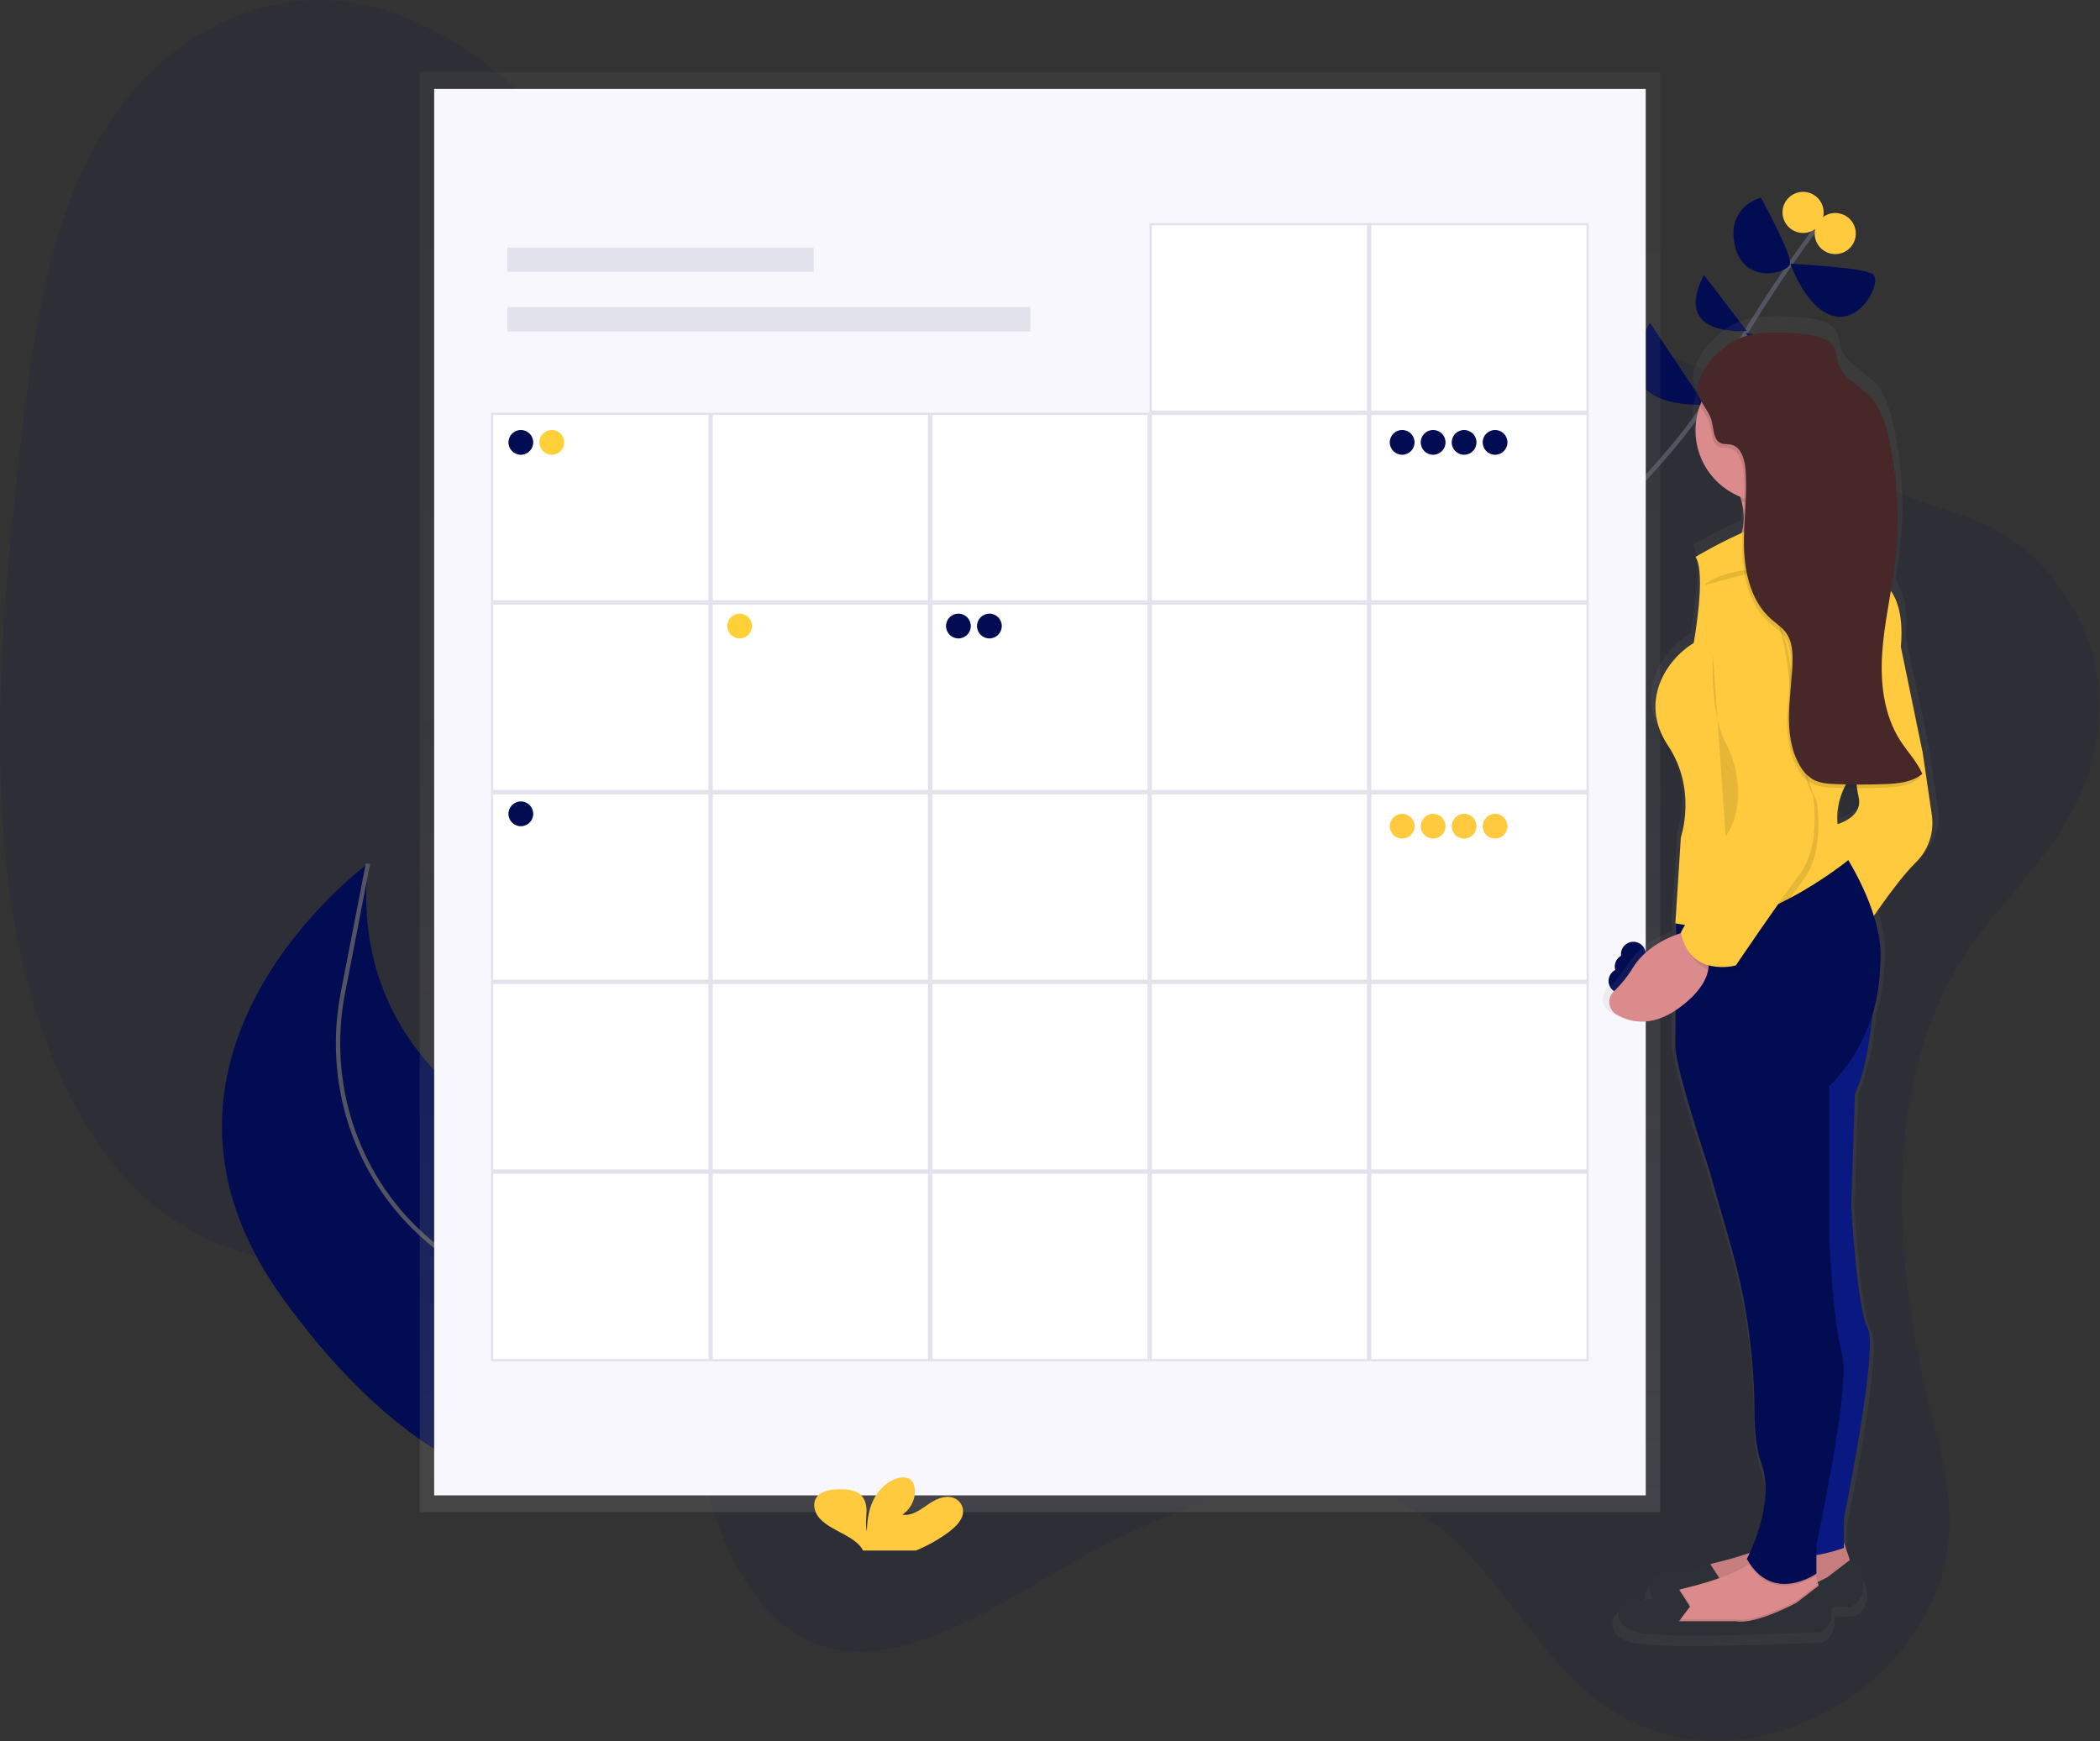 <svg width="966" height="801" viewBox="0 0 966 801" fill="none" xmlns="http://www.w3.org/2000/svg">
<rect x="0" y="0" width="966" height="801" fill="#333333" stroke="none"/>
<g id="undraw_events_2p66 (1) 2" clip-path="url(#clip0)">
<path id="Vector" opacity="0.1" d="M901.88 442.5C864.79 502.5 871.74 584.24 888.03 648.69C893.48 670.27 899.76 693.05 895.1 717.2C889.4 746.73 868.62 769.92 847.59 783.2C809.25 807.35 765.47 806.68 733.59 781.43C706.06 759.62 687.93 721.58 659.82 700.94C612.82 666.39 548.28 687.33 492.24 719.62C452.61 742.41 408.99 771.41 372.36 754.99C346.59 743.46 330.52 710.93 323.02 675.53C319.4 658.44 317.21 639.77 308.91 626.75C303.97 619.01 297.18 613.83 290.14 609.58C225.89 570.84 138.96 603.23 77 559.36C35.15 529.74 11.36 468.56 3.54 403.14C-4.28 337.72 2.15 267.72 10.2 198.8C15.93 149.8 23.68 97.38 49.4 57.53C76.61 15.38 119.5 -3.47 156.78 0.53C194.06 4.53 226.43 28.15 254.33 57.02C289.2 93.1 320.65 139.18 365.78 150.82C396.52 158.75 430.09 149.57 462.78 144.38C517.36 135.7 571.18 138.19 624.62 141.45C675.78 144.57 727.25 148.45 774.92 166.45C808.65 179.2 834.54 205.74 866.02 223C886.54 234.25 909.69 235.68 928.81 250.68C952.36 269.16 972.74 303.27 963.31 346.39C954.32 387.41 921.56 410.66 901.88 442.5Z" fill="#020C53"/>
<path id="Vector_2" d="M664.49 306.88C664.49 306.88 765.49 222.25 787.95 179.58C810.41 136.91 839 100.14 839 100.14" stroke="#535461" stroke-width="2" stroke-miterlimit="10"/>
<path id="Vector_3" d="M825.72 195.53L782.03 185.68C782.03 185.68 792.34 231.76 825.72 195.53Z" fill="#020C53"/>
<path id="Vector_4" d="M758.96 148.49L784.1 186.14C784.1 186.14 734.95 189.69 758.96 148.49Z" fill="#020C53"/>
<path id="Vector_5" d="M842.91 160.14L802.98 153.14C802.98 153.14 828.06 191.29 842.91 160.14Z" fill="#020C53"/>
<path id="Vector_6" d="M783.82 126.49L803.49 152.25C803.49 152.25 768.67 155.55 783.82 126.49Z" fill="#020C53"/>
<path id="Vector_7" d="M823.63 121.36C823.63 121.36 857.63 122.98 861.63 126.23C865.63 129.48 856.56 148.53 843.63 145.42C830.7 142.31 823.63 121.36 823.63 121.36Z" fill="#020C53"/>
<path id="Vector_8" d="M810.04 90.97C810.04 90.97 823.93 116.28 823.41 121.1C822.89 125.92 802.24 131.33 798.07 113.1C793.9 94.87 810.04 90.97 810.04 90.97Z" fill="#020C53"/>
<path id="Vector_9" d="M853.234 110.301C854.807 105.321 852.045 100.01 847.066 98.438C842.087 96.866 836.776 99.627 835.204 104.607C833.631 109.586 836.393 114.897 841.372 116.469C846.351 118.041 851.662 115.28 853.234 110.301Z" fill="#FFCA3D"/>
<path id="Vector_10" d="M838.434 100.571C840.006 95.592 837.245 90.281 832.265 88.709C827.286 87.136 821.975 89.898 820.403 94.877C818.831 99.856 821.592 105.167 826.571 106.74C831.551 108.312 836.862 105.55 838.434 100.571Z" fill="#FFCA3D"/>
<path id="Vector_11" d="M349.46 638.63C349.46 638.63 365.67 590.41 262.91 532.28C262.91 532.28 158.57 501.85 169.24 397.35C169.24 397.35 48.96 485.47 130.35 597.72C211.74 709.97 281.99 685.47 281.99 685.47L349.46 638.63Z" fill="#020C53"/>
<path id="Vector_12" d="M318.13 660.41C318.13 660.41 267.99 606.22 219.93 585.27C210.329 580.949 201.508 575.073 193.82 567.88C163.18 539.88 149.82 497.63 157.72 456.88L169.27 397.35" stroke="#535461" stroke-width="2" stroke-miterlimit="10"/>
<path id="Vector_13" d="M763.68 33.2H193.07V695.73H763.68V33.2Z" fill="url(#paint0_linear)"/>
<path id="Vector_14" d="M757.04 40.91H199.72V688H757.04V40.91Z" fill="#F7F7FD"/>
<path id="Vector_15" d="M374.27 113.85H233.38V125.07H374.27V113.85Z" fill="#E2E2EC"/>
<path id="Vector_16" d="M474.01 141.28H233.38V152.5H474.01V141.28Z" fill="#E2E2EC"/>
<path id="Vector_17" d="M730.35 103.13H630.36V189.41H730.35V103.13Z" fill="white"/>
<path id="Vector_18" d="M729.82 103.63V188.91H630.82V103.63H729.82ZM730.82 102.63H629.82V189.91H730.82V102.63Z" fill="#E2E2EC"/>
<path id="Vector_19" d="M629.36 103.13H529.37V189.41H629.36V103.13Z" fill="white"/>
<path id="Vector_20" d="M628.82 103.63V188.91H529.82V103.63H628.82ZM629.82 102.63H528.82V189.91H629.82V102.63Z" fill="#E2E2EC"/>
<path id="Vector_21" d="M730.35 190.41H630.36V276.69H730.35V190.41Z" fill="white"/>
<path id="Vector_22" d="M729.82 190.91V276.19H630.82V190.91H729.82ZM730.82 189.91H629.82V277.19H730.82V189.91Z" fill="#E2E2EC"/>
<path id="Vector_23" d="M629.36 190.41H529.37V276.69H629.36V190.41Z" fill="white"/>
<path id="Vector_24" d="M628.82 190.91V276.19H529.82V190.91H628.82ZM629.82 189.91H528.82V277.19H629.82V189.91Z" fill="#E2E2EC"/>
<path id="Vector_25" d="M528.37 190.41H428.38V276.69H528.37V190.41Z" fill="white"/>
<path id="Vector_26" d="M527.87 190.91V276.19H428.87V190.91H527.87ZM528.87 189.91H427.87V277.19H528.87V189.91Z" fill="#E2E2EC"/>
<path id="Vector_27" d="M427.38 190.41H327.39V276.69H427.38V190.41Z" fill="white"/>
<path id="Vector_28" d="M426.88 190.91V276.19H327.88V190.91H426.88ZM427.88 189.91H326.88V277.19H427.88V189.91Z" fill="#E2E2EC"/>
<path id="Vector_29" d="M326.39 190.41H226.4V276.69H326.39V190.41Z" fill="white"/>
<path id="Vector_30" d="M325.89 190.91V276.19H226.89V190.91H325.89ZM326.89 189.91H225.89V277.19H326.89V189.91Z" fill="#E2E2EC"/>
<path id="Vector_31" d="M730.35 277.68H630.36V363.96H730.35V277.68Z" fill="white"/>
<path id="Vector_32" d="M729.82 278.19V363.47H630.82V278.19H729.82ZM730.82 277.19H629.82V364.47H730.82V277.19Z" fill="#E2E2EC"/>
<path id="Vector_33" d="M629.36 277.68H529.37V363.96H629.36V277.68Z" fill="white"/>
<path id="Vector_34" d="M628.82 278.19V363.47H529.82V278.19H628.82ZM629.82 277.19H528.82V364.47H629.82V277.19Z" fill="#E2E2EC"/>
<path id="Vector_35" d="M528.37 277.68H428.38V363.96H528.37V277.68Z" fill="white"/>
<path id="Vector_36" d="M527.87 278.19V363.47H428.87V278.19H527.87ZM528.87 277.19H427.87V364.47H528.87V277.19Z" fill="#E2E2EC"/>
<path id="Vector_37" d="M427.38 277.68H327.39V363.96H427.38V277.68Z" fill="white"/>
<path id="Vector_38" d="M426.88 278.19V363.47H327.88V278.19H426.88ZM427.88 277.19H326.88V364.47H427.88V277.19Z" fill="#E2E2EC"/>
<path id="Vector_39" d="M326.39 277.68H226.4V363.96H326.39V277.68Z" fill="white"/>
<path id="Vector_40" d="M325.89 278.19V363.47H226.89V278.19H325.89ZM326.89 277.19H225.89V364.47H326.89V277.19Z" fill="#E2E2EC"/>
<path id="Vector_41" d="M730.35 364.96H630.36V451.24H730.35V364.96Z" fill="white"/>
<path id="Vector_42" d="M729.82 365.46V450.74H630.82V365.46H729.82ZM730.82 364.46H629.82V451.74H730.82V364.46Z" fill="#E2E2EC"/>
<path id="Vector_43" d="M629.36 364.96H529.37V451.24H629.36V364.96Z" fill="white"/>
<path id="Vector_44" d="M628.82 365.46V450.74H529.82V365.46H628.82ZM629.82 364.46H528.82V451.74H629.82V364.46Z" fill="#E2E2EC"/>
<path id="Vector_45" d="M528.37 364.96H428.38V451.24H528.37V364.96Z" fill="white"/>
<path id="Vector_46" d="M527.87 365.46V450.74H428.87V365.46H527.87ZM528.87 364.46H427.87V451.74H528.87V364.46Z" fill="#E2E2EC"/>
<path id="Vector_47" d="M427.38 364.96H327.39V451.24H427.38V364.96Z" fill="white"/>
<path id="Vector_48" d="M426.88 365.46V450.74H327.88V365.46H426.88ZM427.88 364.46H326.88V451.74H427.88V364.46Z" fill="#E2E2EC"/>
<path id="Vector_49" d="M326.39 364.96H226.4V451.24H326.39V364.96Z" fill="white"/>
<path id="Vector_50" d="M325.89 365.46V450.74H226.89V365.46H325.89ZM326.89 364.46H225.89V451.74H326.89V364.46Z" fill="#E2E2EC"/>
<path id="Vector_51" d="M730.35 452.23H630.36V538.51H730.35V452.23Z" fill="white"/>
<path id="Vector_52" d="M729.82 452.74V538.01H630.82V452.74H729.82ZM730.82 451.74H629.82V539.01H730.82V451.74Z" fill="#E2E2EC"/>
<path id="Vector_53" d="M629.36 452.23H529.37V538.51H629.36V452.23Z" fill="white"/>
<path id="Vector_54" d="M628.82 452.74V538.01H529.82V452.74H628.82ZM629.82 451.74H528.82V539.01H629.82V451.74Z" fill="#E2E2EC"/>
<path id="Vector_55" d="M528.37 452.23H428.38V538.51H528.37V452.23Z" fill="white"/>
<path id="Vector_56" d="M527.87 452.74V538.01H428.87V452.74H527.87ZM528.87 451.74H427.87V539.01H528.87V451.74Z" fill="#E2E2EC"/>
<path id="Vector_57" d="M427.38 452.23H327.39V538.51H427.38V452.23Z" fill="white"/>
<path id="Vector_58" d="M426.88 452.74V538.01H327.88V452.74H426.88ZM427.88 451.74H326.88V539.01H427.88V451.74Z" fill="#E2E2EC"/>
<path id="Vector_59" d="M326.39 452.23H226.4V538.51H326.39V452.23Z" fill="white"/>
<path id="Vector_60" d="M325.89 452.74V538.01H226.89V452.74H325.89ZM326.89 451.74H225.89V539.01H326.89V451.74Z" fill="#E2E2EC"/>
<path id="Vector_61" d="M730.35 539.51H630.36V625.79H730.35V539.51Z" fill="white"/>
<path id="Vector_62" d="M729.82 540.01V625.29H630.82V540.01H729.82ZM730.82 539.01H629.82V626.29H730.82V539.01Z" fill="#E2E2EC"/>
<path id="Vector_63" d="M629.36 539.51H529.37V625.79H629.36V539.51Z" fill="white"/>
<path id="Vector_64" d="M628.82 540.01V625.29H529.82V540.01H628.82ZM629.82 539.01H528.82V626.29H629.82V539.01Z" fill="#E2E2EC"/>
<path id="Vector_65" d="M528.37 539.51H428.38V625.79H528.37V539.51Z" fill="white"/>
<path id="Vector_66" d="M527.87 540.01V625.29H428.87V540.01H527.87ZM528.87 539.01H427.87V626.29H528.87V539.01Z" fill="#E2E2EC"/>
<path id="Vector_67" d="M427.38 539.51H327.39V625.79H427.38V539.51Z" fill="white"/>
<path id="Vector_68" d="M426.88 540.01V625.29H327.88V540.01H426.88ZM427.88 539.01H326.88V626.29H427.88V539.01Z" fill="#E2E2EC"/>
<path id="Vector_69" d="M326.39 539.51H226.4V625.79H326.39V539.51Z" fill="white"/>
<path id="Vector_70" d="M325.89 540.01V625.29H226.89V540.01H325.89ZM326.89 539.01H225.89V626.29H326.89V539.01Z" fill="#E2E2EC"/>
<path id="Vector_71" d="M436.42 704.89C439.28 702.72 441.97 700.16 442.8 697.04C443.226 695.389 443 693.637 442.17 692.148C441.34 690.659 439.968 689.546 438.34 689.04C434.25 687.76 429.88 690.04 426.56 692.41C423.24 694.78 419.45 697.41 415.11 696.92C419.6 693.67 421.74 688.4 420.5 683.61C420.287 682.578 419.764 681.636 419 680.91C416.73 678.91 412.61 679.78 409.89 681.34C401.24 686.34 398.83 695.89 398.78 704.52C397.91 701.41 398.64 698.17 398.62 694.97C398.6 691.77 397.53 688.24 394.23 686.52C392.118 685.604 389.831 685.164 387.53 685.23C383.64 685.11 379.31 685.43 376.66 687.75C373.36 690.63 374.22 695.47 377.09 698.64C379.96 701.81 384.33 703.8 388.34 705.99C391.4 707.66 394.5 709.61 396.34 712.25C396.581 712.6 396.783 712.975 396.94 713.37H421.31C426.678 711.179 431.754 708.331 436.42 704.89Z" fill="#FFCA3D"/>
<path id="Vector_72" d="M239.59 209.23C242.738 209.23 245.29 206.678 245.29 203.53C245.29 200.382 242.738 197.83 239.59 197.83C236.442 197.83 233.89 200.382 233.89 203.53C233.89 206.678 236.442 209.23 239.59 209.23Z" fill="#020C53"/>
<path id="Vector_73" d="M253.83 209.23C256.978 209.23 259.53 206.678 259.53 203.53C259.53 200.382 256.978 197.83 253.83 197.83C250.682 197.83 248.13 200.382 248.13 203.53C248.13 206.678 250.682 209.23 253.83 209.23Z" fill="#FFD037"/>
<path id="Vector_74" d="M440.87 293.73C444.018 293.73 446.57 291.178 446.57 288.03C446.57 284.882 444.018 282.33 440.87 282.33C437.722 282.33 435.17 284.882 435.17 288.03C435.17 291.178 437.722 293.73 440.87 293.73Z" fill="#020C53"/>
<path id="Vector_75" d="M455.12 293.73C458.268 293.73 460.82 291.178 460.82 288.03C460.82 284.882 458.268 282.33 455.12 282.33C451.972 282.33 449.42 284.882 449.42 288.03C449.42 291.178 451.972 293.73 455.12 293.73Z" fill="#020C53"/>
<path id="Vector_76" d="M745.64 457.03C748.788 457.03 751.34 454.478 751.34 451.33C751.34 448.182 748.788 445.63 745.64 445.63C742.492 445.63 739.94 448.182 739.94 451.33C739.94 454.478 742.492 457.03 745.64 457.03Z" fill="#020C53"/>
<path id="Vector_77" d="M748.49 450.39C751.638 450.39 754.19 447.838 754.19 444.69C754.19 441.542 751.638 438.99 748.49 438.99C745.342 438.99 742.79 441.542 742.79 444.69C742.79 447.838 745.342 450.39 748.49 450.39Z" fill="#020C53"/>
<path id="Vector_78" d="M751.34 444.69C754.488 444.69 757.04 442.138 757.04 438.99C757.04 435.842 754.488 433.29 751.34 433.29C748.192 433.29 745.64 435.842 745.64 438.99C745.64 442.138 748.192 444.69 751.34 444.69Z" fill="#020C53"/>
<path id="Vector_79" d="M645 209.23C648.148 209.23 650.7 206.678 650.7 203.53C650.7 200.382 648.148 197.83 645 197.83C641.852 197.83 639.3 200.382 639.3 203.53C639.3 206.678 641.852 209.23 645 209.23Z" fill="#020C53"/>
<path id="Vector_80" d="M659.24 209.23C662.388 209.23 664.94 206.678 664.94 203.53C664.94 200.382 662.388 197.83 659.24 197.83C656.092 197.83 653.54 200.382 653.54 203.53C653.54 206.678 656.092 209.23 659.24 209.23Z" fill="#020C53"/>
<path id="Vector_81" d="M673.49 209.23C676.638 209.23 679.19 206.678 679.19 203.53C679.19 200.382 676.638 197.83 673.49 197.83C670.342 197.83 667.79 200.382 667.79 203.53C667.79 206.678 670.342 209.23 673.49 209.23Z" fill="#020C53"/>
<path id="Vector_82" d="M687.73 209.23C690.878 209.23 693.43 206.678 693.43 203.53C693.43 200.382 690.878 197.83 687.73 197.83C684.582 197.83 682.03 200.382 682.03 203.53C682.03 206.678 684.582 209.23 687.73 209.23Z" fill="#020C53"/>
<path id="Vector_83" d="M645 385.82C648.148 385.82 650.7 383.268 650.7 380.12C650.7 376.972 648.148 374.42 645 374.42C641.852 374.42 639.3 376.972 639.3 380.12C639.3 383.268 641.852 385.82 645 385.82Z" fill="#FFCA3D"/>
<path id="Vector_84" d="M659.24 385.82C662.388 385.82 664.94 383.268 664.94 380.12C664.94 376.972 662.388 374.42 659.24 374.42C656.092 374.42 653.54 376.972 653.54 380.12C653.54 383.268 656.092 385.82 659.24 385.82Z" fill="#FFCA3D"/>
<path id="Vector_85" d="M673.49 385.82C676.638 385.82 679.19 383.268 679.19 380.12C679.19 376.972 676.638 374.42 673.49 374.42C670.342 374.42 667.79 376.972 667.79 380.12C667.79 383.268 670.342 385.82 673.49 385.82Z" fill="#FFCA3D"/>
<path id="Vector_86" d="M687.73 385.82C690.878 385.82 693.43 383.268 693.43 380.12C693.43 376.972 690.878 374.42 687.73 374.42C684.582 374.42 682.03 376.972 682.03 380.12C682.03 383.268 684.582 385.82 687.73 385.82Z" fill="#FFCA3D"/>
<path id="Vector_87" d="M340.23 293.73C343.378 293.73 345.93 291.178 345.93 288.03C345.93 284.882 343.378 282.33 340.23 282.33C337.082 282.33 334.53 284.882 334.53 288.03C334.53 291.178 337.082 293.73 340.23 293.73Z" fill="#FFD037"/>
<path id="Vector_88" d="M239.59 380.13C242.738 380.13 245.29 377.578 245.29 374.43C245.29 371.282 242.738 368.73 239.59 368.73C236.442 368.73 233.89 371.282 233.89 374.43C233.89 377.578 236.442 380.13 239.59 380.13Z" fill="#020C53"/>
<path id="Vector_89" d="M740.72 465.63C746.97 469.32 756.72 471.72 769.07 463.79L768.95 481.35C769.83 493.35 784.72 537.26 784.72 537.26L795.22 573.36C802.744 598.863 806.629 625.301 806.76 651.89C806.76 660.7 807.58 669.78 810.11 676.61C815.7 691.72 807.91 711.19 804.53 718.44C798.841 720.362 793.056 721.991 787.2 723.32C786.673 723.441 786.155 723.598 785.65 723.79L785.58 723.69C785.58 723.69 769.82 729.94 762.82 729.08C757.6 728.44 754.33 734.95 758.42 739.74C754.56 740.74 750.6 741.45 747.93 741.12C740.93 740.26 737.42 752.3 750.56 755.74C763.7 759.18 838.15 755.74 838.15 755.74C840.244 754.692 841.93 752.978 842.944 750.868C843.958 748.757 844.241 746.369 843.75 744.08C849.47 743.86 853.04 743.69 853.04 743.69C853.04 743.69 866.18 737.69 853.04 721.32L852.34 721.85L849.53 713.58V702.41C849.53 702.41 866.17 622.41 860.92 612.95C855.67 603.49 853.04 555.32 853.04 555.32L854.82 502.85C859.57 493.05 862 477.69 863.23 465.68C865.017 459.95 866.144 454.035 866.59 448.05C866.8 445.23 866.97 442.27 867.08 439.2C867.124 432.466 866.022 425.774 863.82 419.41C868.82 412.21 876.95 401.08 883.66 394.5C894.17 384.18 891.54 372.13 891.54 372.13L887.16 342.88L876.65 292.99C877.97 279.15 875.08 271.18 871.89 266.68C872.65 262.21 873.36 257.74 873.89 253.25C876.22 233.725 875.181 213.944 870.82 194.77C869.3 188.08 867.23 181.22 862.54 176.15C857.23 170.41 848.61 166.91 846.63 159.39C846.14 157.52 846.12 155.53 845.41 153.73C843.49 148.81 837.41 147.02 832.09 146.38C822.61 145.23 808.9 144.38 799.79 148.08C793.43 150.68 784.67 157.84 781.19 165.52C779.19 169.05 778.26 172.76 779.11 176.25C779.445 177.536 779.953 178.77 780.62 179.92C779.263 183.598 778.572 187.489 778.58 191.41C778.612 198.15 780.672 204.724 784.492 210.276C788.313 215.829 793.717 220.102 800 222.54C800.21 223.2 800.4 223.85 800.56 224.49C800.958 226.031 801.245 227.598 801.42 229.18C801.25 232.18 801.06 235.27 800.92 238.32C800.82 238.74 800.713 239.153 800.6 239.56C793.067 242.895 785.723 246.641 778.6 250.78C783.86 258.52 777.72 291.21 777.72 291.21C764.58 298.95 751.44 318.74 765.46 339.38C779.48 360.02 771.59 382.38 771.59 382.38L769.4 416.01V416.07L768.96 422.8H769.13L768.96 425.35L769.34 425.42V428.16C763.19 430.42 754.2 434.98 748.84 443.41C746.305 447.557 743.221 451.341 739.67 454.66C738.854 455.366 738.219 456.257 737.818 457.258C737.417 458.259 737.261 459.342 737.364 460.416C737.467 461.49 737.825 462.523 738.409 463.43C738.993 464.338 739.785 465.092 740.72 465.63ZM846.48 376.27C845.953 370.452 847.028 364.6 849.59 359.35C851.65 359.39 853.713 359.413 855.78 359.42C855.99 360.87 856.24 362.25 856.54 363.51C858.32 371.09 851.21 374.72 846.47 376.26L846.48 376.27Z" fill="url(#paint1_linear)"/>
<path id="Vector_90" d="M848.21 709.66L851.58 719.77L840.58 730.77L804.34 739.2L778.21 736.67L779.9 727.4C780.399 725.407 781.438 723.59 782.902 722.149C784.366 720.708 786.199 719.698 788.2 719.23C798.94 716.71 819.42 710.95 823.72 702.96L848.21 709.66Z" fill="#DB8B8B"/>
<path id="Vector_91" opacity="0.1" d="M848.21 709.66L851.58 719.77L840.58 730.77L804.34 739.2L778.21 736.67L779.9 727.4C780.399 725.407 781.438 723.59 782.902 722.149C784.366 720.708 786.199 719.698 788.2 719.23C798.94 716.71 819.42 710.95 823.72 702.96L848.21 709.66Z" fill="black"/>
<path id="Vector_92" d="M786.68 734.1L791.74 727.36L786.68 719.55C786.68 719.55 771.51 725.67 764.77 724.83C758.03 723.99 754.66 735.83 767.3 739.16C779.94 742.49 851.58 739.16 851.58 739.16C851.58 739.16 864.22 733.26 851.58 717.25L840.58 725.68C840.58 725.68 822.04 735.79 812.77 734.11L786.68 734.1Z" fill="#2E3037"/>
<path id="Vector_93" d="M763.92 748.41L790.05 750.94L826.29 742.51L837.29 731.51L836.4 728.83L835.14 725.07L833.88 721.41L809.44 714.67C808.191 716.708 806.478 718.421 804.44 719.67C796.5 725.1 782.24 729.02 773.87 730.98C773.531 731.063 773.197 731.167 772.87 731.29C771.097 731.886 769.503 732.918 768.235 734.291C766.966 735.665 766.063 737.336 765.61 739.15L763.92 748.41Z" fill="#DB8B8B"/>
<path id="Vector_94" opacity="0.1" d="M763.92 748.41L790.05 750.94L826.29 742.51L837.29 731.51L836.4 728.83L826.34 736.57C826.34 736.57 807.8 746.68 798.53 745H772.35L777.41 738.26L772.87 731.26C771.097 731.855 769.503 732.888 768.235 734.261C766.966 735.635 766.063 737.306 765.61 739.12L763.92 748.41Z" fill="black"/>
<path id="Vector_95" d="M772.35 745.9L777.41 739.16L772.35 731.35C772.35 731.35 757.18 737.47 750.44 736.63C743.7 735.79 740.33 747.63 752.97 750.96C765.61 754.29 837.25 750.96 837.25 750.96C837.25 750.96 849.89 745.06 837.25 729.05L826.25 737.48C826.25 737.48 807.71 747.59 798.44 745.91L772.35 745.9Z" fill="#2E3037"/>
<path id="Vector_96" d="M793.42 257.07C793.42 257.07 833.88 261.28 827.98 244.43C826.33 239.652 825.901 234.537 826.73 229.55C827.779 223.367 830.225 217.506 833.88 212.41L795.95 218.31C798.223 222.111 799.953 226.21 801.09 230.49C805.61 248.36 793.42 257.07 793.42 257.07Z" fill="#DB8B8B"/>
<path id="Vector_97" d="M862.53 449.23C862.53 449.23 861.69 485.47 853.26 503.17L851.57 554.58C851.57 554.58 854.1 601.78 859.16 611.05C864.22 620.32 848.16 698.7 848.16 698.7V712.19C848.16 712.19 821.16 722.3 813.6 710.5L821.19 610.2L817.82 471.14L862.53 449.23Z" fill="#0A1881"/>
<path id="Vector_98" d="M879.39 332.92L884.45 346.41L888.66 375.07C889.229 379.062 888.837 383.133 887.517 386.944C886.197 390.754 883.987 394.195 881.07 396.98C870.96 407.09 857.47 428.16 857.47 428.16L841.47 380.16C841.47 380.16 857.47 377.63 854.96 366.67C852.45 355.71 853.26 335.41 853.26 335.41L879.39 332.92Z" fill="#FFCA3D"/>
<path id="Vector_99" opacity="0.1" d="M804.48 719.68C815.29 736.68 832.12 727.05 835.1 725.13L833.88 721.41L809.44 714.67C808.204 716.707 806.505 718.424 804.48 719.68V719.68Z" fill="black"/>
<path id="Vector_100" d="M770.67 482.1C771.51 493.9 785.84 536.88 785.84 536.88L795.95 572.25C803.195 597.259 806.934 623.153 807.06 649.19C807.06 657.82 807.85 666.72 810.29 673.41C817.03 691.95 803.55 717.24 803.55 717.24C815.35 738.31 835.55 723.98 835.55 723.98V710.5C835.55 710.5 851.55 637.17 847.35 622.85C843.15 608.53 841.45 569.75 841.45 569.75V499.75C854.951 486.297 863.161 468.436 864.58 449.43C864.78 446.67 864.94 443.77 865.05 440.76C865.73 421.76 852.73 399.45 847.65 391.51C846.43 389.59 845.65 388.51 845.65 388.51L771.23 418.03L771.06 418.1V420.98V427.35L770.67 482.1Z" fill="#020C53"/>
<path id="Vector_101" opacity="0.1" d="M795.95 218.3C798.223 222.101 799.953 226.2 801.09 230.48C805.21 232.043 809.601 232.765 814.005 232.604C818.409 232.442 822.735 231.401 826.73 229.54C827.781 223.361 830.226 217.503 833.88 212.41L795.95 218.3Z" fill="black"/>
<path id="Vector_102" d="M812.81 230.93C830.964 230.93 845.68 216.214 845.68 198.06C845.68 179.906 830.964 165.19 812.81 165.19C794.656 165.19 779.94 179.906 779.94 198.06C779.94 216.214 794.656 230.93 812.81 230.93Z" fill="#DB8B8B"/>
<path id="Vector_103" opacity="0.1" d="M770.67 427.32L771.03 427.39C806.37 434.66 850.74 397.82 850.74 397.82C849.551 395.815 848.524 393.719 847.67 391.55C846.45 389.63 845.67 388.55 845.67 388.55L771.25 418.07L771.06 421.02L770.67 427.32Z" fill="black"/>
<path id="Vector_104" d="M779.94 256.22C779.94 256.22 827.14 227.56 842.31 239.36L863.38 266.36C863.38 266.36 876.87 270.57 874.38 297.54L884.45 346.41L854.11 354C854.11 354 836.41 370.86 850.74 395.3C850.74 395.3 806.07 432.38 770.67 424.8L773.2 385.19C773.2 385.19 780.79 363.28 767.3 343.05C753.81 322.82 766.46 303.44 779.1 295.85C779.1 295.84 784.99 263.81 779.94 256.22Z" fill="#FFCA3D"/>
<path id="Vector_105" d="M777.41 428.16C777.41 428.16 759.71 431.53 751.28 445.02C748.848 449.066 745.881 452.766 742.46 456.02C741.69 456.718 741.094 457.586 740.718 458.554C740.342 459.523 740.197 460.566 740.294 461.6C740.391 462.635 740.728 463.632 741.277 464.514C741.827 465.396 742.574 466.137 743.46 466.68C750.15 470.68 761.06 473.17 774.84 461.85C798.48 442.49 777.41 428.16 777.41 428.16Z" fill="#DB8B8B"/>
<path id="Vector_106" opacity="0.1" d="M803.54 272.24C803.54 272.24 820.4 270.55 824.61 314.38C828.82 358.21 835.61 368.32 835.61 368.32C835.61 368.32 839.82 391.08 829.71 404.56C819.6 418.04 800.21 446.7 800.21 446.7C800.21 446.7 779.14 452.6 774.93 431.53L801.06 382.65C801.06 382.65 805.27 365.79 795.16 353.99C785.05 342.19 777.41 263.81 803.54 272.24Z" fill="black"/>
<path id="Vector_107" d="M801.82 269.71C801.82 269.71 818.68 268.02 822.89 311.85C827.1 355.68 833.89 365.79 833.89 365.79C833.89 365.79 838.1 388.55 827.99 402.03C817.88 415.51 798.49 444.17 798.49 444.17C798.49 444.17 777.42 450.07 773.21 429L799.34 380.12C799.34 380.12 803.55 363.26 793.44 351.46C783.33 339.66 775.72 261.28 801.82 269.71Z" fill="#FFCA3D"/>
<path id="Vector_108" opacity="0.1" d="M787.94 301.31C787.94 301.31 786.26 327.41 793.82 341.77C801.38 356.13 801.41 374.64 793.82 384.77" fill="black"/>
<path id="Vector_109" opacity="0.1" d="M783.73 269.29C783.73 269.29 790.47 262.55 809.86 261.7C829.25 260.85 837.67 254.96 837.67 254.96" fill="black"/>
<path id="Vector_110" opacity="0.1" d="M830.61 155.59C835.73 156.22 841.61 157.98 843.43 162.79C844.11 164.56 844.13 166.51 844.6 168.34C846.51 175.7 854.8 179.13 859.91 184.76C864.42 189.76 866.41 196.45 867.91 203C872.118 221.783 873.132 241.14 870.91 260.26C869.27 274.26 865.91 288 864.97 302.04C864.03 316.08 865.75 330.85 873.42 342.65C876.72 347.72 881.08 352.18 883.42 357.76C878.59 361.68 871.92 362.24 865.69 362.45C858.443 362.697 851.193 362.697 843.94 362.45C840.14 362.32 836.17 362.07 832.89 360.15C830.461 358.597 828.466 356.453 827.09 353.92C822.94 346.92 821.9 338.42 822.09 330.26C822.28 322.1 823.56 313.98 823.71 305.81C823.79 301.36 823.44 296.63 820.88 292.99C819.03 290.36 816.22 288.59 813.82 286.46C804.82 278.46 801.7 265.64 801.4 253.59C801.1 241.54 803.09 229.47 802.07 217.46C801.67 212.76 799.91 207.11 795.29 206.2C793.83 205.91 792.29 206.2 790.89 205.64C787.18 204.21 787.54 198.98 786.48 195.15C785.29 190.85 781.62 187.53 780.59 183.15C778.16 172.95 791.14 160.78 799.65 157.23C808.3 153.61 821.49 154.47 830.61 155.59Z" fill="black"/>
<path id="Vector_111" d="M831.45 153.91C836.57 154.54 842.45 156.3 844.27 161.11C844.95 162.88 844.97 164.83 845.44 166.66C847.35 174.02 855.64 177.45 860.75 183.08C865.26 188.08 867.25 194.77 868.75 201.32C872.958 220.103 873.972 239.46 871.75 258.58C870.11 272.58 866.75 286.32 865.81 300.36C864.87 314.4 866.59 329.17 874.26 340.97C877.56 346.04 881.92 350.5 884.26 356.08C879.43 360 872.76 360.56 866.53 360.77C859.283 361.017 852.033 361.017 844.78 360.77C840.98 360.64 837.01 360.39 833.73 358.47C831.301 356.917 829.306 354.773 827.93 352.24C823.78 345.24 822.74 336.74 822.93 328.58C823.12 320.42 824.4 312.3 824.55 304.13C824.63 299.68 824.28 294.95 821.72 291.31C819.87 288.68 817.06 286.91 814.66 284.78C805.66 276.78 802.54 263.96 802.24 251.91C801.94 239.86 803.93 227.79 802.91 215.78C802.51 211.08 800.75 205.43 796.13 204.52C794.67 204.23 793.13 204.52 791.73 203.96C788.02 202.53 788.38 197.3 787.32 193.47C786.13 189.17 782.46 185.85 781.43 181.47C779 171.27 791.98 159.1 800.49 155.55C809.14 151.92 822.33 152.78 831.45 153.91Z" fill="#472727"/>
</g>
<defs>
<linearGradient id="paint0_linear" x1="478.38" y1="695.72" x2="478.38" y2="33.2" gradientUnits="userSpaceOnUse">
<stop stop-color="#808080" stop-opacity="0.25"/>
<stop offset="0.54" stop-color="#808080" stop-opacity="0.12"/>
<stop offset="1" stop-color="#808080" stop-opacity="0.1"/>
</linearGradient>
<linearGradient id="paint1_linear" x1="-281590" y1="493847" x2="-281590" y2="119448" gradientUnits="userSpaceOnUse">
<stop stop-color="#808080" stop-opacity="0.25"/>
<stop offset="0.54" stop-color="#808080" stop-opacity="0.12"/>
<stop offset="1" stop-color="#808080" stop-opacity="0.1"/>
</linearGradient>
<clipPath id="clip0">
<rect width="965.64" height="800.81" fill="white"/>
</clipPath>
</defs>
</svg>
